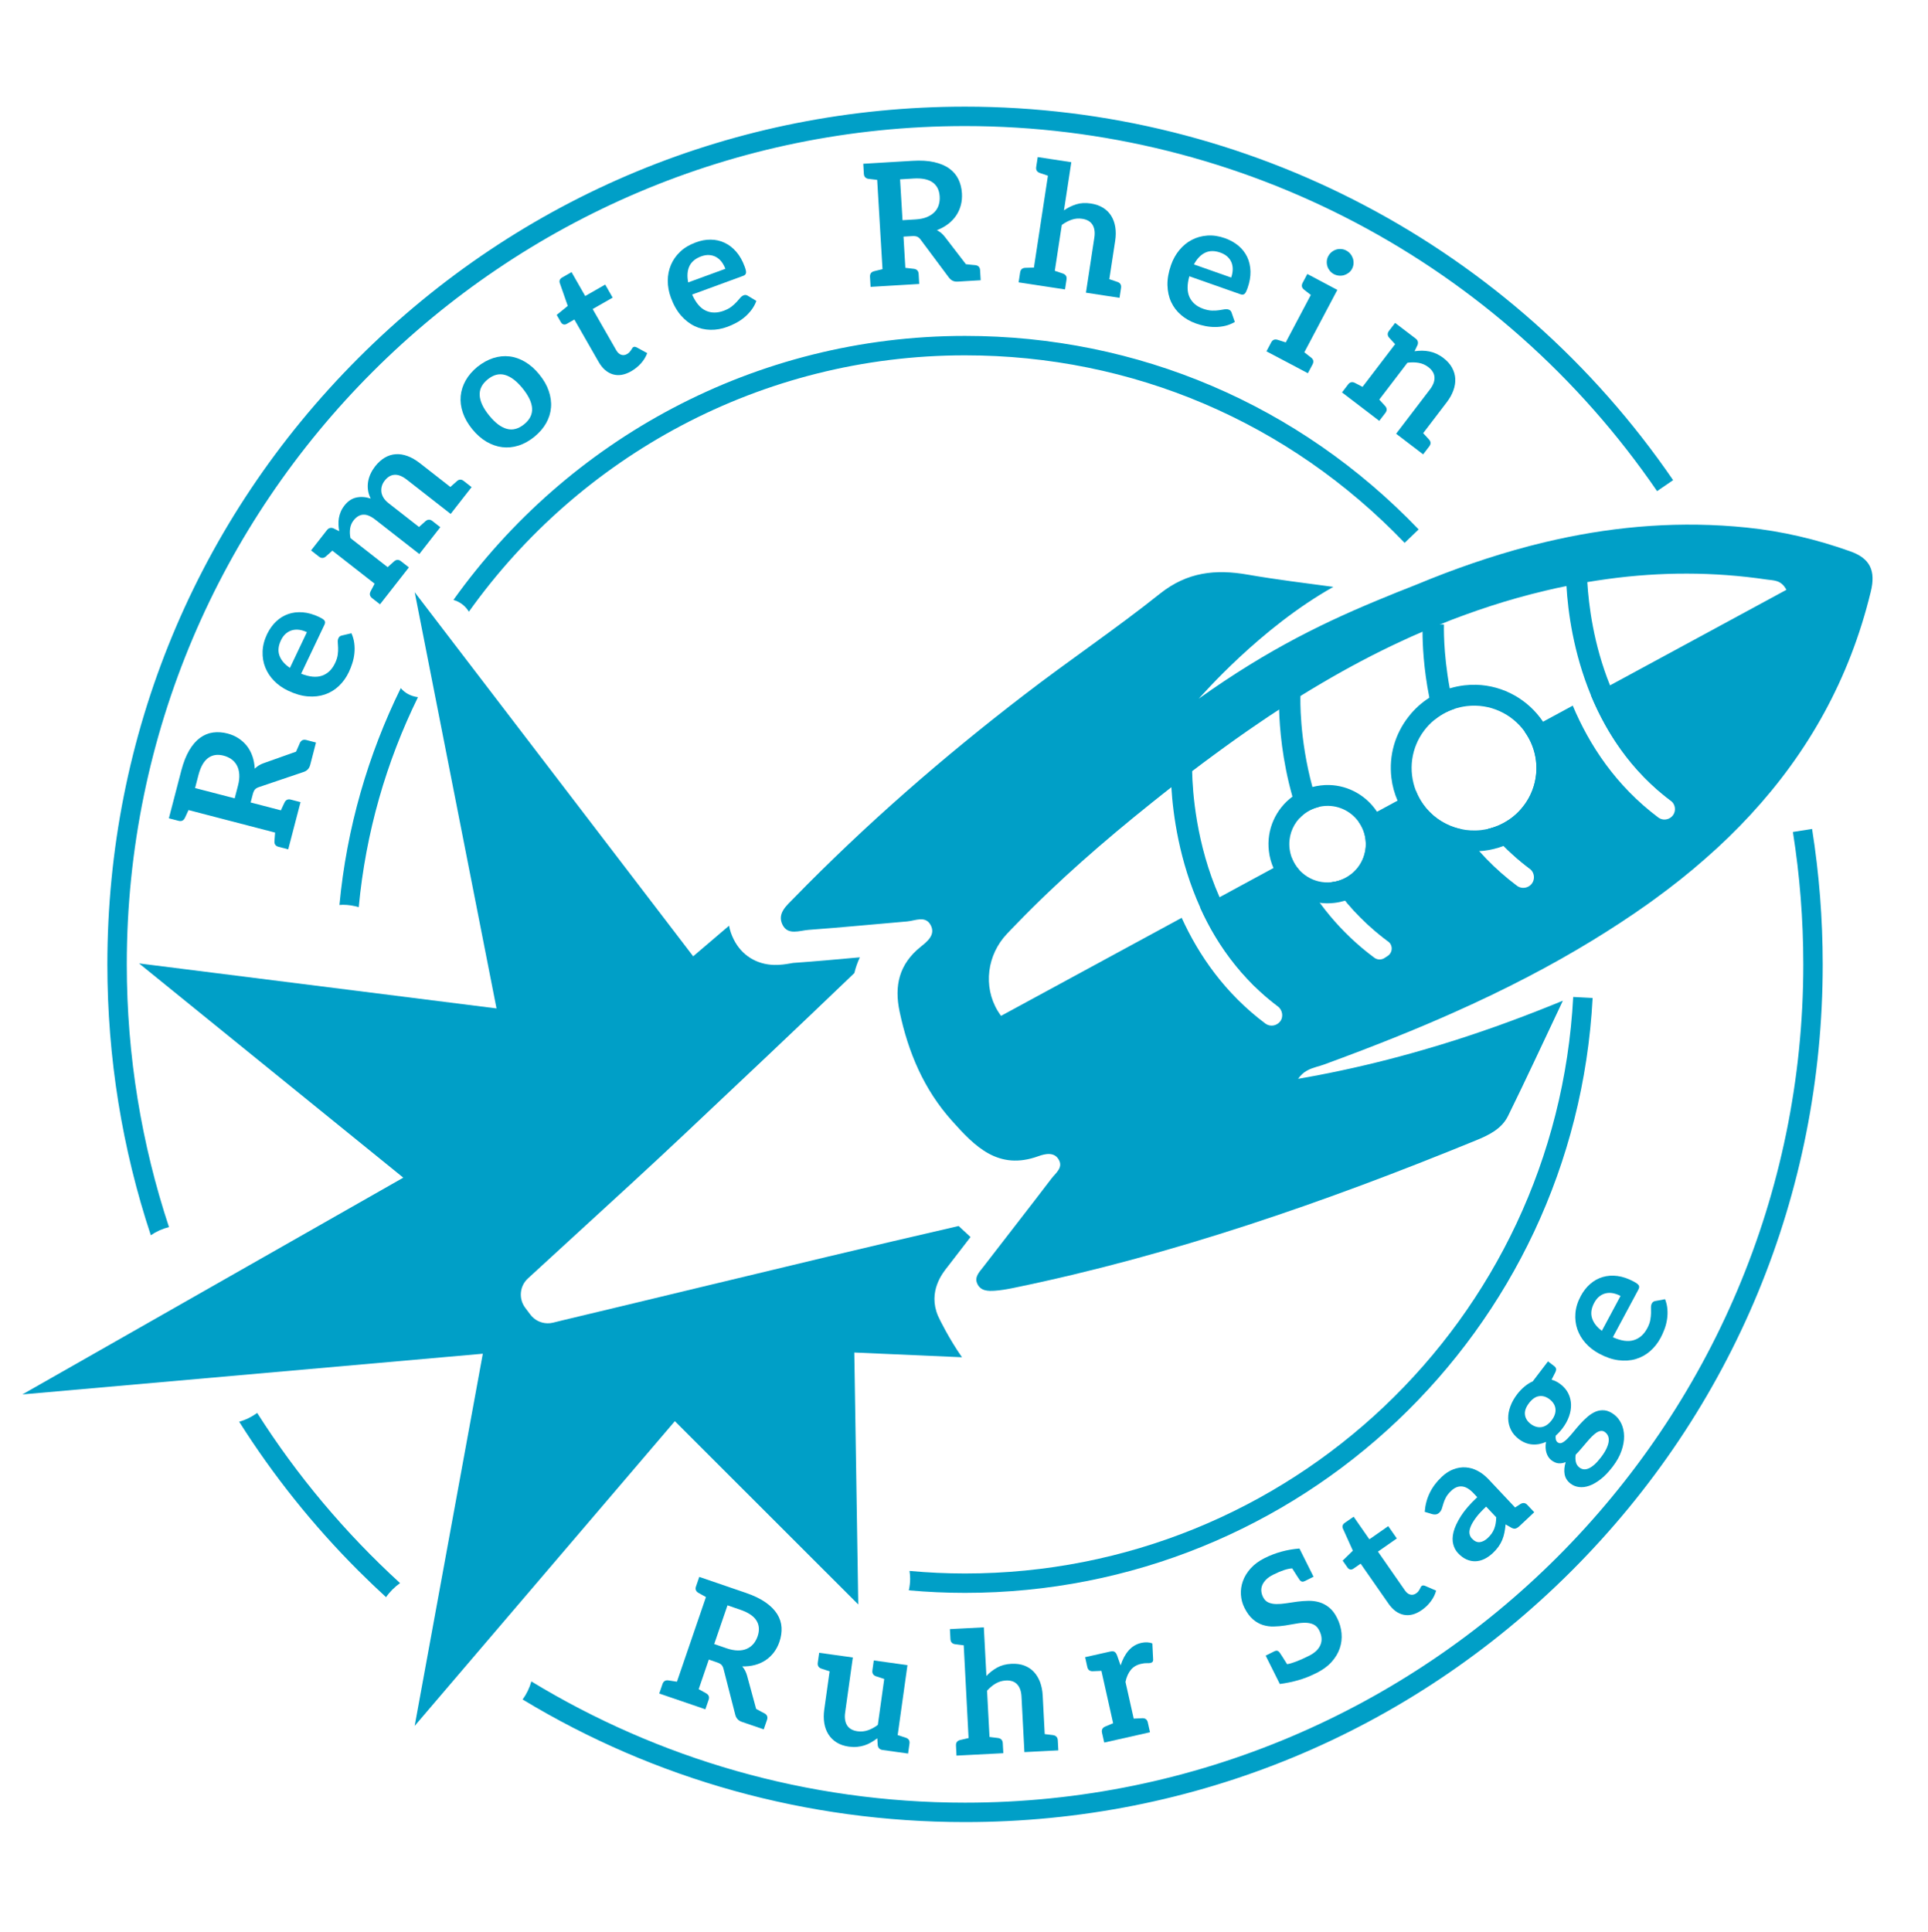 <?xml version="1.0" encoding="UTF-8" standalone="no"?>
<!-- Generator: Adobe Illustrator 23.0.2, SVG Export Plug-In . SVG Version: 6.00 Build 0)  -->

<svg
   version="1.1"
   id="Layer_1"
   x="0px"
   y="0px"
   viewBox="0 0 496.523 497.432"
   xml:space="preserve"
   sodipodi:docname="r3s_logo_vektor_blue1.svg"
   width="496.523"
   height="497.432"
   inkscape:version="1.1 (c68e22c387, 2021-05-23)"
   inkscape:export-filename="C:\Users\Adorferen\Seafile\JEV21\Designs Diana\r3s_logo_vektor_blue1.png"
   inkscape:export-xdpi="96.495605"
   inkscape:export-ydpi="96.495605"
   xmlns:inkscape="http://www.inkscape.org/namespaces/inkscape"
   xmlns:sodipodi="http://sodipodi.sourceforge.net/DTD/sodipodi-0.dtd"
   xmlns="http://www.w3.org/2000/svg"
   xmlns:svg="http://www.w3.org/2000/svg"><defs
   id="defs340" /><sodipodi:namedview
   id="namedview338"
   pagecolor="#ffffff"
   bordercolor="#666666"
   borderopacity="1.0"
   inkscape:pageshadow="2"
   inkscape:pageopacity="0.0"
   inkscape:pagecheckerboard="0"
   showgrid="false"
   fit-margin-top="0"
   fit-margin-left="0"
   fit-margin-right="0"
   fit-margin-bottom="0"
   inkscape:zoom="2.6813489"
   inkscape:cx="277.84523"
   inkscape:cy="240.73704"
   inkscape:window-width="2510"
   inkscape:window-height="1592"
   inkscape:window-x="90"
   inkscape:window-y="90"
   inkscape:window-maximized="0"
   inkscape:current-layer="Layer_1" />
<style
   type="text/css"
   id="style179">
	.st0{fill:#216E61;}
</style>
<g
   id="g335"
   style="fill:#009fc7;fill-opacity:1"
   transform="translate(-245.441,-251.657)">
	<g
   id="g187"
   style="fill:#009fc7;fill-opacity:1">
		<path
   class="st0"
   d="m 348.47,659.33 c -14.1,-12.89 -26.5,-27.62 -36.79,-43.82 -1.39,1.01 -2.96,1.79 -4.64,2.26 8.69,13.75 18.96,26.64 30.75,38.42 2.31,2.31 4.68,4.56 7.07,6.76 0.98,-1.41 2.21,-2.63 3.61,-3.62 z"
   id="path181"
   style="fill:#009fc7;fill-opacity:1" />
		<path
   class="st0"
   d="m 712.11,465.12 -4.94,0.78 c 1.78,11.19 2.68,22.66 2.68,34.09 0,119.04 -96.84,215.88 -215.88,215.88 -40.86,0 -79.09,-11.42 -111.69,-31.22 -0.47,1.68 -1.24,3.26 -2.25,4.65 34.04,20.58 73.15,31.57 113.95,31.57 59,0 114.47,-22.98 156.19,-64.69 41.71,-41.71 64.68,-97.18 64.68,-156.18 0,-11.69 -0.92,-23.43 -2.74,-34.88 z"
   id="path183"
   style="fill:#009fc7;fill-opacity:1" />
		<path
   class="st0"
   d="m 288.96,567.65 c -7.04,-21.29 -10.87,-44.03 -10.87,-67.65 0,-119.04 96.84,-215.88 215.88,-215.88 71.26,0 137.88,35.14 178.22,94.01 l 4.13,-2.83 c -41.27,-60.23 -109.43,-96.18 -182.34,-96.18 -59,0 -114.47,22.98 -156.19,64.69 -41.72,41.71 -64.7,97.19 -64.7,156.19 0,24.07 3.83,47.55 11.19,69.75 1.41,-0.97 2.99,-1.68 4.68,-2.1 z"
   id="path185"
   style="fill:#009fc7;fill-opacity:1" />
	</g>
	<g
   id="g195"
   style="fill:#009fc7;fill-opacity:1">
		<path
   class="st0"
   d="m 650.59,508.39 c -4.39,83.25 -73.18,148.46 -156.62,148.46 -4.82,0 -9.59,-0.23 -14.3,-0.66 0.09,0.65 0.16,1.32 0.16,1.99 0,1.03 -0.12,2.04 -0.34,3.01 4.77,0.43 9.6,0.65 14.48,0.65 86.1,0 157.09,-67.29 161.62,-153.19 z"
   id="path189"
   style="fill:#009fc7;fill-opacity:1" />
		<path
   class="st0"
   d="m 348.65,428.86 c -8.42,17.14 -13.92,35.97 -15.79,55.84 0.29,-0.02 0.58,-0.05 0.88,-0.05 1.41,0 2.79,0.22 4.09,0.62 1.8,-19.24 7.1,-37.47 15.25,-54.08 -1.92,-0.25 -3.4,-1.11 -4.43,-2.33 z"
   id="path191"
   style="fill:#009fc7;fill-opacity:1" />
		<path
   class="st0"
   d="m 493.97,338.16 c -54.28,0 -102.39,26.86 -131.76,67.99 1.8,0.51 3.12,1.62 3.98,3.03 28.46,-39.93 75.13,-66.02 127.78,-66.02 43.14,0 83.34,17.15 113.21,48.29 l 3.61,-3.46 C 579.97,355.85 538.48,338.16 493.97,338.16 Z"
   id="path193"
   style="fill:#009fc7;fill-opacity:1" />
	</g>
	<g
   id="g333"
   style="fill:#009fc7;fill-opacity:1">
		<g
   id="g243"
   style="fill:#009fc7;fill-opacity:1">
			<g
   id="g201"
   style="fill:#009fc7;fill-opacity:1">
				<g
   id="g199"
   style="fill:#009fc7;fill-opacity:1">
					<path
   class="st0"
   d="m 721.96,393.64 c -8.65,-3.09 -17.53,-5.19 -26.69,-6.13 -16.8,-1.72 -33.08,-0.43 -48.99,3.08 -0.89,0.19 -1.78,0.4 -2.68,0.61 -1.03,0.24 -2.06,0.5 -3.07,0.76 0,0 -0.05,0.01 -0.15,0.04 l -0.73,0.18 c -0.12,0.02 -0.24,0.06 -0.38,0.1 -9.78,2.57 -19.42,5.92 -28.95,9.88 -1.91,0.8 -4.7,1.82 -7.36,2.95 -15.83,6.41 -30.79,13.61 -48.84,26.49 0.72,-0.69 15.77,-18.2 34.7,-28.81 -7.34,-0.99 -14.7,-1.88 -22.01,-3.15 -8.34,-1.46 -15.61,-0.69 -22.62,4.88 -11.35,9.06 -23.45,17.19 -34.97,26.06 -20.96,16.09 -40.88,33.43 -59.34,52.36 -1.82,1.88 -4.4,3.92 -2.9,6.89 1.38,2.75 4.4,1.45 6.69,1.28 8.47,-0.61 16.92,-1.46 25.38,-2.17 2.1,-0.18 4.73,-1.59 6.08,0.97 1.34,2.53 -1.03,4.3 -2.61,5.58 -5.54,4.46 -6.82,10.01 -5.4,16.69 2.21,10.47 6.24,20.01 13.45,28.07 5.95,6.67 11.97,12.88 22.27,9.15 1.65,-0.6 4.24,-1.28 5.38,1.1 0.95,1.95 -0.97,3.3 -1.98,4.63 -5.82,7.65 -11.76,15.22 -17.62,22.84 -0.94,1.21 -2.25,2.48 -1.54,4.17 0.85,2 2.81,2.02 4.63,1.89 1.55,-0.11 3.09,-0.38 4.61,-0.69 41.05,-8.43 80.43,-22.14 119.11,-37.97 3.37,-1.37 6.73,-2.97 8.38,-6.34 4.6,-9.32 8.94,-18.76 14.12,-29.68 -4.6,1.89 -9.16,3.68 -13.71,5.35 h -0.01 c -1.8,0.67 -3.59,1.31 -5.4,1.94 h -0.01 c -5.59,1.96 -11.15,3.74 -16.75,5.35 -8,2.33 -16.03,4.31 -24.18,5.96 -2.69,0.54 -5.4,1.05 -8.13,1.52 1.31,-1.93 3.01,-2.56 4.67,-3.06 0.69,-0.21 1.37,-0.38 2,-0.62 6.54,-2.39 13.04,-4.87 19.47,-7.48 4.59,-1.85 9.15,-3.78 13.66,-5.79 6.59,-2.93 13.09,-6.03 19.48,-9.37 5.64,-2.94 11.17,-6.05 16.6,-9.37 4.76,-2.91 9.43,-5.96 14.02,-9.21 0.66,-0.47 1.3,-0.92 1.94,-1.4 4.54,-3.3 8.89,-6.74 13.01,-10.38 4.12,-3.59 8.02,-7.37 11.66,-11.32 14.74,-15.95 25.48,-34.79 30.97,-57.41 1.36,-5.5 -0.21,-8.63 -5.26,-10.42 z m -57.09,31.91 -4.8,2.6 -4.88,2.65 c 3.98,9.56 10.34,19.4 20.51,27.04 1.5,1.13 1.45,3.38 -0.11,4.41 -0.46,0.31 -1.02,0.46 -1.56,0.45 -0.54,-0.01 -1.07,-0.19 -1.52,-0.52 -10.9,-8.17 -17.75,-18.62 -22.04,-28.81 l -7.66,4.15 -4.73,2.56 c 1.55,2.15 2.59,4.69 2.92,7.49 0.49,4.19 -0.67,8.21 -3,11.36 -1.09,1.49 -2.43,2.8 -3.98,3.84 -1.59,1.08 -3.37,1.88 -5.31,2.33 3,3.67 6.51,7.12 10.65,10.23 1.53,1.15 1.49,3.46 -0.11,4.51 v 0 c -0.96,0.62 -2.21,0.61 -3.13,-0.08 -5.79,-4.33 -10.47,-9.31 -14.23,-14.56 h -0.01 c -5.35,-1.06 -9.83,-4.8 -11.81,-9.92 l -4.74,2.57 -5.27,2.85 -4.74,2.58 c 0.96,1.31 1.6,2.88 1.79,4.6 0.16,1.27 0.06,2.51 -0.27,3.68 -0.52,2 -1.68,3.79 -3.26,5.08 -1.41,1.17 -3.17,1.95 -5.11,2.19 -0.05,0.01 -0.11,0.01 -0.16,0.01 0.27,0.4 0.54,0.79 0.82,1.18 0.54,0.79 1.13,1.56 1.73,2.33 0.56,0.71 1.13,1.41 1.72,2.11 1.99,2.32 4.19,4.55 6.64,6.66 0.79,0.68 1.61,1.36 2.45,2.01 0.4,0.31 0.8,0.61 1.21,0.92 l 0.02,0.01 c 1.3,0.94 1.26,2.89 -0.09,3.77 l -0.81,0.53 c -0.79,0.52 -1.84,0.5 -2.6,-0.06 -8.83,-6.54 -15.07,-14.55 -19.49,-22.75 -0.76,-0.85 -1.37,-1.85 -1.78,-2.93 l -4.75,2.57 -8.99,4.87 -4.88,2.65 -4.97,2.7 c 0.27,0.6 0.55,1.2 0.84,1.8 0.09,0.2 0.2,0.39 0.29,0.58 0.2,0.4 0.4,0.81 0.61,1.21 0.12,0.23 0.25,0.47 0.37,0.7 0.19,0.36 0.39,0.73 0.59,1.09 0.14,0.25 0.28,0.49 0.42,0.74 0.2,0.35 0.4,0.7 0.61,1.04 0.15,0.25 0.3,0.5 0.46,0.76 0.21,0.34 0.42,0.68 0.64,1.02 0.16,0.25 0.32,0.5 0.49,0.75 0.22,0.34 0.45,0.68 0.69,1.02 0.17,0.25 0.34,0.49 0.51,0.74 0.24,0.35 0.49,0.69 0.75,1.03 0.17,0.23 0.34,0.47 0.52,0.7 0.28,0.37 0.56,0.73 0.85,1.09 0.16,0.2 0.32,0.41 0.48,0.61 0.39,0.49 0.8,0.97 1.21,1.45 0.07,0.08 0.13,0.15 0.19,0.23 0.48,0.55 0.97,1.1 1.48,1.64 0.16,0.17 0.32,0.33 0.48,0.5 0.36,0.37 0.72,0.75 1.08,1.12 0.2,0.2 0.42,0.4 0.62,0.6 0.34,0.32 0.67,0.65 1.02,0.97 0.23,0.21 0.47,0.43 0.71,0.64 0.34,0.3 0.67,0.6 1.02,0.9 0.25,0.21 0.5,0.43 0.76,0.64 0.35,0.29 0.7,0.58 1.06,0.86 0.26,0.21 0.53,0.42 0.8,0.62 0.13,0.1 0.26,0.21 0.4,0.31 1.24,0.95 1.57,2.76 0.59,3.97 -0.96,1.17 -2.62,1.35 -3.76,0.5 -10.36,-7.75 -17.14,-17.53 -21.56,-27.23 l -46.51,25.24 c 0,0 -0.37,-0.45 -0.87,-1.28 -3.81,-6.34 -2.71,-14.45 2.37,-19.82 0.77,-0.83 1.56,-1.64 2.36,-2.45 10.86,-11.25 22.64,-21.47 34.84,-31.24 0.92,-0.74 1.84,-1.47 2.76,-2.2 0.8,-0.63 1.59,-1.26 2.4,-1.89 1.78,-1.39 3.56,-2.78 5.36,-4.14 1.86,-1.42 3.74,-2.81 5.61,-4.19 3.78,-2.78 7.58,-5.5 11.45,-8.12 1.76,-1.21 3.53,-2.39 5.32,-3.55 1.82,-1.18 3.66,-2.34 5.5,-3.49 1.87,-1.16 3.77,-2.3 5.66,-3.41 6.6,-3.88 13.37,-7.48 20.35,-10.71 1.8,-0.84 3.6,-1.66 5.44,-2.43 1.49,-0.65 2.99,-1.28 4.5,-1.88 2.2,-0.9 4.41,-1.75 6.65,-2.55 4.33,-1.57 8.72,-3 13.21,-4.26 2.46,-0.69 4.93,-1.33 7.4,-1.91 1.77,-0.43 3.53,-0.81 5.3,-1.16 1.78,-0.39 3.58,-0.72 5.37,-1.02 1.78,-0.29 3.56,-0.57 5.34,-0.81 13.5,-1.83 27.13,-1.88 40.91,0.16 1.71,0.26 3.66,0.04 5.02,2.64 z"
   id="path197"
   style="fill:#009fc7;fill-opacity:1" />
				</g>
			</g>
			<g
   id="g205"
   style="fill:#009fc7;fill-opacity:1">
				<path
   class="st0"
   d="m 646.35,446.93 c -0.41,-3.46 -1.65,-6.68 -3.53,-9.43 -3.77,-5.6 -10.13,-9.32 -17.22,-9.5 -1.01,-0.02 -2.04,0.02 -3.05,0.14 -1.28,0.16 -2.54,0.41 -3.74,0.78 -1.87,0.56 -3.62,1.36 -5.25,2.4 -2.01,1.28 -3.82,2.9 -5.33,4.84 -3.55,4.5 -5.14,10.1 -4.46,15.79 0.24,2.06 0.79,4.04 1.59,5.89 3.23,7.54 10.65,12.83 19.15,13.04 1.02,0.03 2.04,-0.03 3.07,-0.14 1.78,-0.21 3.5,-0.64 5.13,-1.26 1.82,-0.68 3.52,-1.62 5.08,-2.78 1.53,-1.12 2.91,-2.45 4.12,-3.98 3.52,-4.49 5.11,-10.1 4.44,-15.79 z m -12.31,15.83 c -1.59,1.08 -3.37,1.88 -5.31,2.33 -0.58,0.13 -1.19,0.24 -1.8,0.32 -7.43,0.86 -14.27,-3.47 -16.85,-10.13 -0.49,-1.24 -0.82,-2.56 -0.99,-3.95 -0.67,-5.63 1.67,-10.94 5.76,-14.29 1.48,-1.23 3.2,-2.19 5.1,-2.82 1.02,-0.35 2.1,-0.59 3.22,-0.73 6.01,-0.71 11.63,1.99 14.93,6.58 1.55,2.15 2.59,4.69 2.92,7.49 0.72,6.17 -2.15,11.94 -6.98,15.2 z"
   id="path203"
   style="fill:#009fc7;fill-opacity:1" />
			</g>
			<g
   id="g209"
   style="fill:#009fc7;fill-opacity:1">
				<path
   class="st0"
   d="m 602.46,467.25 c -0.28,-2.4 -1.12,-4.62 -2.39,-6.55 -2.67,-4.06 -7.24,-6.77 -12.34,-6.89 -0.73,-0.02 -1.45,0.02 -2.18,0.11 -0.73,0.09 -1.43,0.22 -2.12,0.4 -1.89,0.5 -3.64,1.35 -5.14,2.48 -4.24,3.13 -6.74,8.41 -6.07,14.03 0.18,1.54 0.58,3 1.18,4.34 2.33,5.26 7.57,8.95 13.55,9.1 0.73,0.02 1.45,-0.02 2.18,-0.11 0.96,-0.11 1.88,-0.32 2.77,-0.58 1.86,-0.59 3.53,-1.51 5,-2.69 3.94,-3.17 6.2,-8.25 5.56,-13.64 z m -8.86,9.39 c -1.41,1.17 -3.17,1.95 -5.11,2.19 -0.05,0.01 -0.11,0.01 -0.16,0.01 h -0.01 c -4.49,0.47 -8.62,-2.19 -10.17,-6.23 -0.29,-0.76 -0.5,-1.56 -0.6,-2.41 -0.36,-2.95 0.64,-5.76 2.5,-7.8 1.28,-1.41 2.99,-2.45 4.95,-2.92 0.38,-0.11 0.77,-0.18 1.17,-0.23 3.68,-0.45 7.13,1.21 9.15,4.03 0.96,1.31 1.6,2.88 1.79,4.6 0.43,3.45 -1.01,6.71 -3.51,8.76 z"
   id="path207"
   style="fill:#009fc7;fill-opacity:1" />
			</g>
			<g
   id="g215"
   style="fill:#009fc7;fill-opacity:1">
				<g
   id="g213"
   style="fill:#009fc7;fill-opacity:1">
					<path
   class="st0"
   d="m 683.85,456.85 -2.75,4.61 c -0.76,-0.45 -1.48,-0.91 -2.2,-1.39 -12.08,-7.91 -19.33,-18.76 -23.71,-29.28 -4.57,-11.04 -5.96,-21.72 -6.34,-28.26 -0.22,-3.67 -0.12,-6.04 -0.1,-6.44 l 5.36,0.25 c 0,0.09 -0.08,2.01 0.11,5.16 0.35,5.9 1.59,16.09 5.85,26.64 4.25,10.51 11.48,21.36 23.78,28.71 z"
   id="path211"
   style="fill:#009fc7;fill-opacity:1" />
				</g>
			</g>
			<g
   id="g225"
   style="fill:#009fc7;fill-opacity:1">
				<g
   id="g219"
   style="fill:#009fc7;fill-opacity:1">
					<path
   class="st0"
   d="m 618.8,428.93 c 0.31,1.69 0.69,3.46 1.15,5.28 -1.9,0.63 -3.61,1.59 -5.1,2.82 -0.52,-1.98 -0.95,-3.88 -1.3,-5.7 -1.52,-7.64 -1.75,-13.91 -1.76,-17.03 0,-1.16 0.03,-1.89 0.04,-2.1 l 4.46,0.22 1.02,0.05 c 0,0.17 -0.25,7.05 1.49,16.46 z"
   id="path217"
   style="fill:#009fc7;fill-opacity:1" />
				</g>
				<g
   id="g223"
   style="fill:#009fc7;fill-opacity:1">
					<path
   class="st0"
   d="m 647.72,474.31 -2.82,4.72 c -0.77,-0.46 -1.52,-0.92 -2.25,-1.41 -3.77,-2.46 -7.06,-5.2 -9.96,-8.12 -1.42,-1.43 -2.74,-2.89 -3.96,-4.4 1.95,-0.45 3.73,-1.25 5.31,-2.33 1.16,1.36 2.41,2.68 3.73,3.95 2.89,2.79 6.19,5.34 9.95,7.59 z"
   id="path221"
   style="fill:#009fc7;fill-opacity:1" />
				</g>
			</g>
			<g
   id="g235"
   style="fill:#009fc7;fill-opacity:1">
				<g
   id="g229"
   style="fill:#009fc7;fill-opacity:1">
					<path
   class="st0"
   d="m 583.43,454.32 c 0.46,1.69 0.98,3.41 1.58,5.16 -1.96,0.46 -3.67,1.51 -4.95,2.92 -0.68,-1.9 -1.26,-3.77 -1.77,-5.59 -2.68,-9.47 -3.31,-17.82 -3.44,-22.46 -0.05,-2.14 0.01,-3.48 0.01,-3.78 l 5.49,0.26 c 0,0 0,0.01 0,0.03 -0.03,0.62 -0.32,10.91 3.08,23.46 z"
   id="path227"
   style="fill:#009fc7;fill-opacity:1" />
				</g>
				<g
   id="g233"
   style="fill:#009fc7;fill-opacity:1">
					<path
   class="st0"
   d="m 610.75,492.65 -2.82,4.72 c -0.77,-0.46 -1.52,-0.92 -2.25,-1.41 -0.42,-0.28 -0.83,-0.56 -1.24,-0.82 -0.53,-0.36 -1.03,-0.74 -1.53,-1.1 -0.41,-0.31 -0.82,-0.61 -1.21,-0.92 -0.84,-0.65 -1.66,-1.33 -2.45,-2.01 -2.45,-2.1 -4.65,-4.34 -6.64,-6.66 -0.23,-0.29 -0.48,-0.58 -0.7,-0.86 -0.35,-0.41 -0.69,-0.82 -1.02,-1.25 -0.6,-0.77 -1.19,-1.53 -1.73,-2.33 -0.27,-0.38 -0.55,-0.78 -0.82,-1.18 0.05,0 0.11,0 0.16,-0.01 1.94,-0.23 3.69,-1.01 5.11,-2.19 1.01,1.45 2.11,2.87 3.3,4.26 3.7,4.4 8.26,8.44 13.84,11.76 z"
   id="path231"
   style="fill:#009fc7;fill-opacity:1" />
				</g>
			</g>
			<g
   id="g241"
   style="fill:#009fc7;fill-opacity:1">
				<g
   id="g239"
   style="fill:#009fc7;fill-opacity:1">
					<path
   class="st0"
   d="m 582.88,509.77 -2.82,4.72 c -0.77,-0.46 -1.51,-0.92 -2.24,-1.4 -11.49,-7.53 -18.72,-17.65 -23.27,-27.7 -5.43,-12.02 -7.02,-23.92 -7.45,-31.06 -0.23,-3.8 -0.14,-6.24 -0.12,-6.66 l 5.49,0.26 c 0,0.05 -0.03,0.86 -0.02,2.26 0.1,5.23 0.99,18.79 7.06,32.5 4.46,10.02 11.67,20.1 23.37,27.08 z"
   id="path237"
   style="fill:#009fc7;fill-opacity:1" />
				</g>
			</g>
		</g>
		<g
   id="g247"
   style="fill:#009fc7;fill-opacity:1">
			<path
   class="st0"
   d="m 489.47,577.88 c -1.26,1.57 -5.12,6.34 -2.47,12.62 0.46,1.06 2.91,5.97 6.18,10.67 l -27.73,-1.22 1.02,64.88 -47.23,-47.2 -67.01,78.47 17.55,-95.84 -118.58,10.48 98.1,-55.82 -68.05,-55.17 92.06,11.59 -21.07,-107.17 71.72,93.75 9.24,-7.88 c 0.2,1.14 0.59,2.34 1.23,3.59 2.03,4.02 5.81,6.39 10.38,6.51 1.6,0.04 3.02,-0.19 4.06,-0.37 0.28,-0.05 0.57,-0.11 0.81,-0.14 5.62,-0.4 11.3,-0.91 16.79,-1.41 0.14,-0.01 0.27,-0.02 0.41,-0.03 -0.6,1.29 -1.09,2.64 -1.42,4.05 -15.21,14.59 -30.19,28.72 -43.61,41.35 -9.2,8.67 -18.7,17.35 -27.89,25.76 -4.19,3.84 -8.38,7.67 -12.56,11.52 -2.15,1.96 -2.44,5.24 -0.7,7.56 l 1.3,1.73 c 1.06,1.42 2.68,2.22 4.39,2.26 0.5,0.01 0.99,-0.03 1.49,-0.16 0,0 1.84,-0.45 2.38,-0.59 11.6,-2.76 23.19,-5.55 34.79,-8.35 22.06,-5.31 44.67,-10.76 67.27,-15.95 l 3.06,2.84 c -1.9,2.46 -3.79,4.89 -5.65,7.33 z"
   id="path245"
   style="fill:#009fc7;fill-opacity:1" />
		</g>
		<g
   id="g293"
   style="fill:#009fc7;fill-opacity:1">
			<g
   id="g251"
   style="fill:#009fc7;fill-opacity:1">
				<path
   class="st0"
   d="m 324.32,442.22 2.5,0.65 -0.15,0.59 -0.68,2.63 -0.65,2.51 c -0.13,0.5 -0.34,0.89 -0.63,1.19 -0.29,0.3 -0.65,0.52 -1.08,0.66 l -11.52,3.9 c -0.43,0.15 -0.76,0.34 -0.99,0.59 -0.23,0.25 -0.42,0.66 -0.57,1.22 l -0.56,2.14 7.79,2.03 c 0.23,-0.5 0.41,-0.9 0.55,-1.19 0.13,-0.29 0.23,-0.49 0.28,-0.6 0.05,-0.11 0.09,-0.19 0.12,-0.25 0.34,-0.67 0.87,-0.91 1.61,-0.72 l 2.5,0.65 -0.84,3.21 -1.49,5.72 -0.84,3.22 -2.5,-0.65 c -0.73,-0.19 -1.09,-0.66 -1.05,-1.41 0.01,-0.06 0.01,-0.16 0.02,-0.28 0.01,-0.12 0.03,-0.34 0.05,-0.66 0.02,-0.32 0.06,-0.76 0.1,-1.31 l -22.3,-5.8 c -0.23,0.51 -0.41,0.91 -0.55,1.2 -0.13,0.29 -0.23,0.49 -0.28,0.6 -0.05,0.11 -0.09,0.2 -0.12,0.25 -0.34,0.67 -0.87,0.91 -1.61,0.72 l -2.5,-0.65 0.84,-3.22 2.36,-9.07 c 0.55,-2.09 1.23,-3.83 2.05,-5.22 0.82,-1.38 1.74,-2.45 2.77,-3.2 1.03,-0.75 2.14,-1.21 3.34,-1.38 1.2,-0.16 2.45,-0.08 3.75,0.26 1.03,0.27 1.97,0.67 2.81,1.22 0.84,0.55 1.56,1.2 2.17,1.97 0.6,0.77 1.08,1.65 1.42,2.64 0.35,0.99 0.55,2.07 0.61,3.23 0.6,-0.62 1.35,-1.09 2.25,-1.41 l 8.39,-2.98 c 0.23,-0.51 0.42,-0.92 0.56,-1.26 0.14,-0.33 0.25,-0.57 0.31,-0.72 0.06,-0.15 0.1,-0.25 0.13,-0.31 0.36,-0.66 0.89,-0.9 1.63,-0.71 z m -17.86,6.57 c -0.34,-0.64 -0.8,-1.17 -1.39,-1.6 -0.59,-0.42 -1.27,-0.74 -2.05,-0.94 -1.56,-0.41 -2.89,-0.2 -3.99,0.61 -1.1,0.81 -1.93,2.27 -2.48,4.38 l -0.87,3.35 10.2,2.65 0.85,-3.27 c 0.28,-1.08 0.39,-2.05 0.33,-2.92 -0.06,-0.87 -0.26,-1.62 -0.6,-2.26 z"
   id="path249"
   style="fill:#009fc7;fill-opacity:1" />
			</g>
			<g
   id="g255"
   style="fill:#009fc7;fill-opacity:1">
				<path
   class="st0"
   d="m 316.53,411.72 c 0.92,-0.88 1.96,-1.53 3.12,-1.93 1.16,-0.41 2.41,-0.55 3.76,-0.45 1.35,0.11 2.76,0.51 4.23,1.21 0.37,0.18 0.67,0.34 0.9,0.49 0.23,0.15 0.39,0.3 0.49,0.45 0.1,0.15 0.14,0.31 0.13,0.49 -0.01,0.18 -0.07,0.37 -0.18,0.6 L 323,425.15 c 2.16,0.85 3.96,1.01 5.4,0.5 1.44,-0.51 2.55,-1.58 3.32,-3.19 0.38,-0.79 0.61,-1.52 0.7,-2.18 0.09,-0.66 0.12,-1.26 0.1,-1.8 -0.02,-0.54 -0.05,-1.01 -0.08,-1.42 -0.03,-0.41 0.02,-0.77 0.17,-1.07 0.09,-0.2 0.21,-0.35 0.36,-0.46 0.15,-0.11 0.32,-0.18 0.52,-0.22 l 2.46,-0.58 c 0.38,0.84 0.62,1.71 0.73,2.58 0.11,0.88 0.12,1.74 0.03,2.6 -0.09,0.86 -0.26,1.69 -0.52,2.5 -0.26,0.81 -0.55,1.57 -0.89,2.29 -0.67,1.41 -1.53,2.62 -2.58,3.61 -1.05,0.99 -2.24,1.72 -3.59,2.18 -1.35,0.46 -2.82,0.63 -4.42,0.5 -1.6,-0.13 -3.29,-0.62 -5.08,-1.47 -1.39,-0.66 -2.59,-1.5 -3.6,-2.54 -1.01,-1.03 -1.77,-2.18 -2.27,-3.45 -0.51,-1.27 -0.74,-2.64 -0.69,-4.1 0.05,-1.46 0.43,-2.95 1.15,-4.47 0.62,-1.27 1.39,-2.36 2.31,-3.24 z m 0.88,8.75 c 0.42,1.19 1.32,2.25 2.7,3.18 l 4.37,-9.2 c -0.64,-0.3 -1.27,-0.5 -1.92,-0.6 -0.64,-0.09 -1.26,-0.06 -1.85,0.09 -0.59,0.16 -1.14,0.45 -1.64,0.87 -0.5,0.43 -0.93,1 -1.27,1.73 -0.69,1.43 -0.82,2.74 -0.39,3.93 z"
   id="path253"
   style="fill:#009fc7;fill-opacity:1" />
			</g>
			<g
   id="g259"
   style="fill:#009fc7;fill-opacity:1">
				<path
   class="st0"
   d="m 364.86,375.51 2.03,1.59 -2.05,2.62 -3.34,4.28 -11.3,-8.83 c -1.13,-0.88 -2.17,-1.3 -3.13,-1.25 -0.96,0.05 -1.81,0.55 -2.56,1.51 -0.34,0.44 -0.59,0.9 -0.73,1.4 -0.14,0.49 -0.18,0.99 -0.12,1.49 0.06,0.51 0.24,1 0.54,1.5 0.3,0.49 0.73,0.96 1.28,1.39 l 7.87,6.15 c 0.41,-0.37 0.74,-0.67 0.98,-0.88 0.24,-0.22 0.4,-0.36 0.5,-0.44 0.09,-0.08 0.16,-0.14 0.21,-0.19 0.58,-0.48 1.16,-0.49 1.76,-0.02 l 2.03,1.59 -2.05,2.62 -3.35,4.29 -11.3,-8.83 c -1.19,-0.93 -2.24,-1.37 -3.16,-1.31 -0.92,0.06 -1.74,0.55 -2.47,1.48 -0.48,0.61 -0.77,1.3 -0.89,2.08 -0.11,0.78 -0.09,1.6 0.09,2.48 l 9.57,7.48 c 0.41,-0.37 0.74,-0.66 0.98,-0.88 0.24,-0.21 0.4,-0.36 0.49,-0.44 0.09,-0.08 0.16,-0.14 0.21,-0.19 0.57,-0.48 1.16,-0.49 1.76,-0.02 l 2.03,1.59 -2.05,2.62 -3.34,4.27 -2.05,2.62 -2.03,-1.59 c -0.6,-0.47 -0.73,-1.04 -0.41,-1.71 0.03,-0.06 0.07,-0.14 0.13,-0.25 0.05,-0.11 0.16,-0.31 0.31,-0.59 0.15,-0.28 0.36,-0.67 0.62,-1.17 l -10.89,-8.51 c -0.41,0.37 -0.74,0.67 -0.98,0.88 -0.24,0.21 -0.41,0.36 -0.5,0.44 -0.09,0.08 -0.16,0.14 -0.21,0.19 -0.58,0.48 -1.16,0.49 -1.76,0.02 l -2.03,-1.59 2.05,-2.62 2.04,-2.61 c 0.43,-0.55 0.98,-0.71 1.63,-0.48 l 1.53,0.75 c -0.1,-0.58 -0.17,-1.16 -0.19,-1.72 -0.02,-0.57 0.01,-1.12 0.11,-1.67 0.1,-0.55 0.25,-1.09 0.48,-1.63 0.23,-0.54 0.55,-1.08 0.96,-1.6 0.88,-1.12 1.9,-1.8 3.07,-2.05 1.17,-0.25 2.4,-0.16 3.68,0.27 -0.37,-0.74 -0.61,-1.48 -0.7,-2.22 -0.1,-0.74 -0.08,-1.47 0.04,-2.17 0.12,-0.7 0.34,-1.38 0.65,-2.04 0.31,-0.66 0.69,-1.27 1.13,-1.84 0.77,-0.98 1.6,-1.73 2.49,-2.26 0.9,-0.53 1.83,-0.82 2.82,-0.89 0.98,-0.07 2,0.09 3.04,0.47 1.04,0.38 2.1,0.99 3.17,1.82 l 7.87,6.15 c 0.41,-0.37 0.74,-0.67 0.98,-0.88 0.24,-0.21 0.4,-0.36 0.5,-0.44 0.09,-0.08 0.16,-0.14 0.21,-0.19 0.56,-0.5 1.15,-0.51 1.75,-0.04 z"
   id="path257"
   style="fill:#009fc7;fill-opacity:1" />
			</g>
			<g
   id="g263"
   style="fill:#009fc7;fill-opacity:1">
				<path
   class="st0"
   d="m 372.49,343.86 c 1.4,-0.44 2.8,-0.58 4.17,-0.42 1.38,0.16 2.72,0.64 4.04,1.42 1.31,0.78 2.53,1.86 3.64,3.24 1.13,1.39 1.94,2.8 2.43,4.25 0.49,1.45 0.69,2.87 0.57,4.26 -0.11,1.39 -0.53,2.73 -1.25,4.01 -0.72,1.28 -1.74,2.46 -3.04,3.52 -1.31,1.06 -2.67,1.82 -4.08,2.26 -1.41,0.45 -2.81,0.58 -4.2,0.41 -1.39,-0.17 -2.75,-0.65 -4.07,-1.42 -1.32,-0.78 -2.54,-1.86 -3.67,-3.25 -1.12,-1.38 -1.92,-2.79 -2.41,-4.24 -0.49,-1.45 -0.67,-2.87 -0.54,-4.26 0.13,-1.39 0.56,-2.72 1.28,-4.01 0.73,-1.29 1.74,-2.46 3.05,-3.53 1.32,-1.04 2.68,-1.79 4.08,-2.24 z m 9.98,12.96 c -0.09,-1.54 -0.91,-3.26 -2.44,-5.15 -1.53,-1.89 -3.05,-3.04 -4.55,-3.46 -1.5,-0.42 -2.98,-0.04 -4.44,1.14 -1.48,1.2 -2.17,2.58 -2.06,4.15 0.1,1.57 0.91,3.29 2.44,5.16 1.52,1.88 3.03,3.02 4.54,3.43 1.5,0.41 2.99,0.02 4.47,-1.18 1.45,-1.18 2.13,-2.55 2.04,-4.09 z"
   id="path261"
   style="fill:#009fc7;fill-opacity:1" />
			</g>
			<g
   id="g267"
   style="fill:#009fc7;fill-opacity:1">
				<path
   class="st0"
   d="m 403.26,348.05 c -1.46,-0.44 -2.68,-1.5 -3.65,-3.19 l -6.25,-10.92 -1.98,1.13 c -0.25,0.14 -0.52,0.19 -0.8,0.13 -0.28,-0.06 -0.51,-0.26 -0.7,-0.58 l -1.07,-1.87 2.85,-2.32 -2.06,-5.9 c -0.1,-0.28 -0.09,-0.55 0.01,-0.79 0.1,-0.24 0.3,-0.45 0.58,-0.61 l 2.44,-1.4 3.52,6.16 5.15,-2.95 1.92,3.36 -5.15,2.94 6.07,10.6 c 0.35,0.61 0.77,1 1.27,1.17 0.5,0.17 1.01,0.11 1.51,-0.18 0.29,-0.17 0.52,-0.34 0.67,-0.53 0.16,-0.18 0.29,-0.35 0.39,-0.51 0.1,-0.16 0.19,-0.31 0.27,-0.44 0.07,-0.14 0.17,-0.24 0.28,-0.3 0.14,-0.08 0.27,-0.11 0.4,-0.09 0.13,0.02 0.28,0.07 0.47,0.15 l 2.72,1.48 c -0.36,0.97 -0.9,1.85 -1.62,2.65 -0.72,0.8 -1.56,1.47 -2.51,2.02 -1.69,0.96 -3.26,1.23 -4.73,0.79 z"
   id="path265"
   style="fill:#009fc7;fill-opacity:1" />
			</g>
			<g
   id="g271"
   style="fill:#009fc7;fill-opacity:1">
				<path
   class="st0"
   d="m 428.48,313.37 c 1.28,0.01 2.47,0.28 3.58,0.81 1.11,0.52 2.11,1.29 3,2.32 0.89,1.02 1.61,2.3 2.17,3.83 0.14,0.38 0.24,0.71 0.3,0.98 0.06,0.27 0.07,0.49 0.03,0.67 -0.04,0.18 -0.12,0.32 -0.25,0.44 -0.13,0.12 -0.31,0.22 -0.54,0.3 l -13.08,4.79 c 0.95,2.12 2.11,3.5 3.5,4.14 1.39,0.65 2.92,0.66 4.6,0.05 0.83,-0.3 1.5,-0.66 2.03,-1.07 0.53,-0.41 0.97,-0.82 1.33,-1.21 0.36,-0.4 0.68,-0.75 0.94,-1.07 0.27,-0.32 0.56,-0.53 0.87,-0.65 0.21,-0.08 0.4,-0.1 0.58,-0.07 0.18,0.03 0.35,0.1 0.52,0.21 l 2.17,1.31 c -0.32,0.87 -0.75,1.65 -1.29,2.36 -0.54,0.7 -1.14,1.33 -1.8,1.88 -0.67,0.55 -1.37,1.02 -2.12,1.42 -0.75,0.4 -1.5,0.74 -2.24,1.01 -1.47,0.54 -2.93,0.8 -4.37,0.77 -1.44,-0.03 -2.81,-0.34 -4.09,-0.96 -1.28,-0.61 -2.45,-1.53 -3.51,-2.74 -1.05,-1.21 -1.92,-2.75 -2.6,-4.6 -0.53,-1.44 -0.79,-2.89 -0.79,-4.33 0,-1.45 0.27,-2.8 0.8,-4.06 0.53,-1.26 1.32,-2.4 2.38,-3.41 1.06,-1.01 2.38,-1.8 3.96,-2.38 1.34,-0.52 2.64,-0.76 3.92,-0.74 z m -5.5,6.85 c -0.53,1.15 -0.63,2.53 -0.3,4.16 l 9.57,-3.5 c -0.24,-0.66 -0.56,-1.25 -0.95,-1.77 -0.39,-0.52 -0.86,-0.93 -1.39,-1.24 -0.53,-0.3 -1.13,-0.48 -1.78,-0.53 -0.66,-0.05 -1.36,0.06 -2.12,0.34 -1.49,0.55 -2.5,1.4 -3.03,2.54 z"
   id="path269"
   style="fill:#009fc7;fill-opacity:1" />
			</g>
			<g
   id="g275"
   style="fill:#009fc7;fill-opacity:1">
				<path
   class="st0"
   d="m 497.85,321.24 0.15,2.58 -0.61,0.04 -2.71,0.16 -2.59,0.16 c -0.51,0.03 -0.95,-0.05 -1.32,-0.23 -0.37,-0.18 -0.69,-0.46 -0.96,-0.82 l -7.27,-9.75 c -0.27,-0.37 -0.56,-0.62 -0.87,-0.76 -0.31,-0.14 -0.76,-0.2 -1.34,-0.16 l -2.21,0.13 0.48,8.04 c 0.55,0.06 0.99,0.11 1.3,0.15 0.32,0.04 0.54,0.06 0.66,0.08 0.12,0.01 0.21,0.03 0.28,0.03 0.74,0.11 1.13,0.55 1.18,1.31 l 0.15,2.58 -3.31,0.2 -5.9,0.35 -3.32,0.2 -0.15,-2.58 c -0.04,-0.76 0.29,-1.24 1.02,-1.44 0.06,-0.01 0.15,-0.04 0.27,-0.07 0.12,-0.03 0.33,-0.08 0.65,-0.16 0.31,-0.07 0.74,-0.18 1.28,-0.31 l -1.37,-23 c -0.55,-0.06 -0.99,-0.11 -1.31,-0.15 -0.32,-0.04 -0.54,-0.07 -0.66,-0.08 -0.12,-0.02 -0.21,-0.03 -0.28,-0.03 -0.74,-0.11 -1.13,-0.55 -1.18,-1.3 l -0.15,-2.58 3.32,-0.2 9.35,-0.56 c 2.16,-0.13 4.03,-0.02 5.59,0.34 1.57,0.36 2.87,0.9 3.9,1.65 1.03,0.75 1.81,1.66 2.34,2.75 0.53,1.09 0.83,2.31 0.91,3.65 0.06,1.07 -0.03,2.08 -0.29,3.05 -0.26,0.97 -0.66,1.86 -1.21,2.67 -0.55,0.81 -1.24,1.53 -2.07,2.17 -0.83,0.64 -1.79,1.16 -2.88,1.58 0.77,0.38 1.45,0.95 2.04,1.7 l 5.43,7.06 c 0.55,0.07 1.01,0.11 1.37,0.15 0.36,0.04 0.62,0.06 0.78,0.07 0.16,0.01 0.27,0.02 0.34,0.03 0.73,0.11 1.13,0.55 1.17,1.3 z m -11.76,-14.95 c 0.51,-0.52 0.87,-1.12 1.09,-1.81 0.22,-0.69 0.31,-1.43 0.26,-2.24 -0.1,-1.61 -0.7,-2.81 -1.81,-3.61 -1.11,-0.8 -2.75,-1.13 -4.93,-1 l -3.46,0.21 0.63,10.52 3.37,-0.2 c 1.11,-0.07 2.07,-0.26 2.88,-0.59 0.81,-0.34 1.46,-0.76 1.97,-1.28 z"
   id="path273"
   style="fill:#009fc7;fill-opacity:1" />
			</g>
			<g
   id="g279"
   style="fill:#009fc7;fill-opacity:1">
				<path
   class="st0"
   d="m 534.15,325.8 -0.39,2.55 -3.29,-0.5 -5.36,-0.82 2.16,-14.18 c 0.21,-1.36 0.05,-2.46 -0.46,-3.3 -0.52,-0.84 -1.4,-1.36 -2.66,-1.55 -0.93,-0.14 -1.83,-0.07 -2.7,0.23 -0.87,0.29 -1.73,0.75 -2.56,1.36 l -1.8,11.81 c 0.53,0.18 0.94,0.32 1.25,0.42 0.3,0.1 0.51,0.18 0.63,0.21 0.12,0.04 0.2,0.07 0.26,0.09 0.7,0.27 1,0.77 0.88,1.52 l -0.39,2.55 -3.29,-0.5 -5.37,-0.82 -3.29,-0.5 0.39,-2.55 c 0.11,-0.75 0.54,-1.15 1.29,-1.19 0.06,0 0.16,0 0.28,-0.01 0.12,-0.01 0.34,-0.01 0.66,-0.02 0.32,-0.01 0.76,-0.02 1.32,-0.03 l 3.61,-23.66 c -0.53,-0.18 -0.94,-0.32 -1.25,-0.43 -0.3,-0.1 -0.51,-0.18 -0.63,-0.21 -0.11,-0.04 -0.2,-0.07 -0.26,-0.09 -0.7,-0.27 -0.99,-0.78 -0.88,-1.52 l 0.39,-2.55 3.29,0.5 5.36,0.82 -1.89,12.4 c 0.99,-0.69 2.05,-1.21 3.17,-1.56 1.12,-0.35 2.38,-0.42 3.79,-0.2 1.22,0.19 2.26,0.56 3.14,1.11 0.88,0.55 1.57,1.25 2.09,2.1 0.52,0.84 0.86,1.8 1.03,2.89 0.17,1.08 0.16,2.25 -0.03,3.5 l -1.51,9.88 c 0.53,0.18 0.94,0.32 1.25,0.42 0.31,0.1 0.51,0.18 0.63,0.22 0.11,0.04 0.2,0.07 0.27,0.09 0.69,0.26 0.98,0.77 0.87,1.52 z"
   id="path277"
   style="fill:#009fc7;fill-opacity:1" />
			</g>
			<g
   id="g283"
   style="fill:#009fc7;fill-opacity:1">
				<path
   class="st0"
   d="m 564.39,314.95 c 0.97,0.82 1.72,1.79 2.25,2.9 0.52,1.11 0.8,2.34 0.84,3.69 0.03,1.36 -0.22,2.8 -0.76,4.33 -0.14,0.39 -0.27,0.7 -0.39,0.95 -0.12,0.24 -0.26,0.42 -0.4,0.53 -0.14,0.11 -0.3,0.17 -0.47,0.18 -0.17,0.01 -0.38,-0.03 -0.61,-0.11 l -13.12,-4.62 c -0.62,2.24 -0.59,4.04 0.07,5.42 0.66,1.38 1.83,2.37 3.52,2.96 0.83,0.29 1.58,0.44 2.24,0.46 0.67,0.02 1.27,-0.01 1.8,-0.09 0.53,-0.08 1,-0.15 1.41,-0.23 0.41,-0.07 0.77,-0.05 1.08,0.06 0.21,0.07 0.37,0.18 0.5,0.31 0.12,0.14 0.21,0.3 0.27,0.49 l 0.83,2.39 c -0.8,0.46 -1.63,0.8 -2.49,1 -0.86,0.2 -1.72,0.3 -2.58,0.3 -0.86,0 -1.71,-0.08 -2.54,-0.25 -0.83,-0.17 -1.62,-0.38 -2.37,-0.65 -1.48,-0.52 -2.76,-1.25 -3.86,-2.19 -1.1,-0.94 -1.95,-2.05 -2.55,-3.34 -0.6,-1.29 -0.92,-2.74 -0.96,-4.34 -0.04,-1.61 0.27,-3.34 0.92,-5.2 0.51,-1.45 1.22,-2.73 2.14,-3.84 0.92,-1.11 1.98,-1.99 3.19,-2.62 1.21,-0.64 2.54,-1.01 4,-1.12 1.46,-0.11 2.98,0.12 4.57,0.68 1.34,0.48 2.49,1.13 3.47,1.95 z m -8.6,1.79 c -1.14,0.55 -2.1,1.55 -2.88,3.01 l 9.6,3.38 c 0.23,-0.66 0.36,-1.32 0.39,-1.97 0.03,-0.65 -0.07,-1.26 -0.28,-1.83 -0.22,-0.57 -0.56,-1.09 -1.04,-1.54 -0.48,-0.45 -1.09,-0.81 -1.85,-1.08 -1.49,-0.53 -2.8,-0.52 -3.94,0.03 z"
   id="path281"
   style="fill:#009fc7;fill-opacity:1" />
			</g>
			<g
   id="g287"
   style="fill:#009fc7;fill-opacity:1">
				<path
   class="st0"
   d="m 583.47,345.49 -1.21,2.28 -2.94,-1.56 -4.79,-2.53 -2.94,-1.55 1.21,-2.28 c 0.35,-0.67 0.89,-0.9 1.61,-0.7 0.06,0.02 0.15,0.05 0.27,0.08 0.11,0.04 0.33,0.1 0.63,0.2 0.31,0.1 0.72,0.23 1.25,0.4 l 6.46,-12.22 c -0.44,-0.34 -0.79,-0.61 -1.04,-0.81 -0.25,-0.2 -0.43,-0.34 -0.52,-0.41 -0.1,-0.07 -0.17,-0.13 -0.22,-0.17 -0.57,-0.48 -0.68,-1.06 -0.33,-1.73 l 1.21,-2.28 2.94,1.56 4.79,2.54 -8.5,16.07 c 0.44,0.34 0.79,0.61 1.04,0.81 0.25,0.2 0.43,0.34 0.52,0.41 0.09,0.07 0.17,0.13 0.22,0.17 0.58,0.47 0.69,1.05 0.34,1.72 z m 9.3,-23.58 c -0.36,0.27 -0.75,0.47 -1.17,0.6 -0.42,0.13 -0.86,0.17 -1.32,0.13 -0.46,-0.04 -0.9,-0.17 -1.33,-0.39 -0.41,-0.22 -0.76,-0.51 -1.05,-0.86 -0.28,-0.36 -0.49,-0.74 -0.62,-1.16 -0.13,-0.42 -0.18,-0.85 -0.15,-1.3 0.03,-0.45 0.15,-0.88 0.37,-1.29 0.23,-0.43 0.52,-0.79 0.88,-1.08 0.36,-0.29 0.75,-0.5 1.16,-0.63 0.42,-0.13 0.85,-0.18 1.3,-0.14 0.45,0.03 0.89,0.16 1.3,0.38 0.43,0.23 0.79,0.52 1.08,0.88 0.29,0.36 0.5,0.75 0.64,1.17 0.13,0.42 0.19,0.86 0.16,1.32 -0.03,0.47 -0.16,0.91 -0.38,1.34 -0.22,0.41 -0.51,0.76 -0.87,1.03 z"
   id="path285"
   style="fill:#009fc7;fill-opacity:1" />
			</g>
			<g
   id="g291"
   style="fill:#009fc7;fill-opacity:1">
				<path
   class="st0"
   d="m 613.52,366.61 -1.57,2.05 -2.65,-2.02 -4.31,-3.29 8.7,-11.4 c 0.84,-1.09 1.23,-2.13 1.18,-3.12 -0.05,-0.99 -0.58,-1.87 -1.59,-2.64 -0.74,-0.57 -1.57,-0.93 -2.48,-1.09 -0.91,-0.16 -1.88,-0.17 -2.9,-0.03 l -7.25,9.49 c 0.38,0.41 0.67,0.73 0.89,0.97 0.22,0.24 0.37,0.4 0.45,0.49 0.08,0.09 0.15,0.16 0.19,0.21 0.49,0.57 0.5,1.15 0.04,1.76 l -1.57,2.05 -2.64,-2.02 -4.31,-3.29 -2.65,-2.02 1.57,-2.05 c 0.46,-0.6 1.03,-0.75 1.71,-0.42 0.06,0.03 0.14,0.07 0.25,0.13 0.11,0.06 0.31,0.16 0.59,0.3 0.29,0.15 0.68,0.35 1.17,0.61 l 8.39,-10.99 c -0.38,-0.41 -0.67,-0.73 -0.89,-0.97 -0.22,-0.24 -0.37,-0.4 -0.45,-0.49 -0.08,-0.09 -0.15,-0.16 -0.19,-0.21 -0.49,-0.57 -0.5,-1.16 -0.04,-1.76 l 1.57,-2.05 2.65,2.02 2.64,2.01 c 0.56,0.43 0.72,0.97 0.5,1.63 l -0.78,1.64 c 0.64,-0.1 1.28,-0.14 1.92,-0.14 0.63,0 1.26,0.07 1.87,0.19 0.62,0.12 1.23,0.32 1.83,0.59 0.6,0.28 1.21,0.64 1.81,1.1 0.98,0.75 1.72,1.57 2.22,2.49 0.5,0.91 0.78,1.86 0.83,2.84 0.05,0.99 -0.11,2 -0.49,3.03 -0.37,1.03 -0.94,2.05 -1.71,3.05 l -6.06,7.94 c 0.38,0.41 0.67,0.73 0.89,0.97 0.22,0.24 0.37,0.4 0.45,0.49 0.08,0.09 0.14,0.16 0.19,0.21 0.48,0.55 0.49,1.13 0.03,1.74 z"
   id="path289"
   style="fill:#009fc7;fill-opacity:1" />
			</g>
		</g>
		<g
   id="g331"
   style="fill:#009fc7;fill-opacity:1">
			<g
   id="g297"
   style="fill:#009fc7;fill-opacity:1">
				<path
   class="st0"
   d="m 442.97,694.55 -0.84,2.44 -0.58,-0.2 -2.57,-0.88 -2.46,-0.84 c -0.48,-0.17 -0.86,-0.4 -1.14,-0.72 -0.27,-0.31 -0.47,-0.68 -0.58,-1.13 l -3.02,-11.78 c -0.11,-0.44 -0.28,-0.79 -0.51,-1.04 -0.23,-0.25 -0.63,-0.47 -1.18,-0.66 l -2.1,-0.72 -2.61,7.62 c 0.49,0.27 0.87,0.48 1.15,0.64 0.28,0.15 0.47,0.26 0.58,0.32 0.11,0.06 0.19,0.11 0.24,0.14 0.64,0.39 0.84,0.94 0.59,1.65 l -0.84,2.44 -3.14,-1.08 -5.59,-1.91 -3.15,-1.08 0.84,-2.44 c 0.24,-0.72 0.74,-1.03 1.48,-0.94 0.07,0.01 0.16,0.02 0.28,0.04 0.12,0.02 0.34,0.05 0.66,0.1 0.32,0.05 0.75,0.12 1.3,0.2 l 7.47,-21.8 c -0.49,-0.27 -0.87,-0.48 -1.15,-0.64 -0.28,-0.16 -0.47,-0.26 -0.58,-0.32 -0.11,-0.06 -0.19,-0.1 -0.24,-0.14 -0.64,-0.39 -0.84,-0.94 -0.59,-1.65 l 0.84,-2.44 3.15,1.08 8.87,3.04 c 2.05,0.7 3.73,1.52 5.05,2.44 1.32,0.92 2.31,1.93 2.99,3.01 0.67,1.08 1.05,2.23 1.12,3.44 0.07,1.21 -0.11,2.45 -0.55,3.73 -0.35,1.01 -0.82,1.91 -1.43,2.71 -0.61,0.8 -1.32,1.47 -2.13,2.01 -0.81,0.54 -1.73,0.95 -2.74,1.22 -1.01,0.27 -2.1,0.39 -3.27,0.37 0.57,0.64 0.98,1.43 1.24,2.35 l 2.34,8.59 c 0.49,0.27 0.89,0.49 1.21,0.66 0.32,0.17 0.55,0.29 0.69,0.36 0.14,0.07 0.24,0.12 0.3,0.16 0.65,0.38 0.84,0.94 0.6,1.65 z m -5.2,-18.31 c 0.66,-0.29 1.23,-0.71 1.7,-1.26 0.47,-0.55 0.83,-1.21 1.09,-1.97 0.52,-1.52 0.42,-2.87 -0.3,-4.03 -0.72,-1.16 -2.12,-2.1 -4.18,-2.8 l -3.28,-1.13 -3.42,9.97 3.2,1.1 c 1.05,0.36 2.01,0.54 2.89,0.55 0.87,0.01 1.64,-0.13 2.3,-0.43 z"
   id="path295"
   style="fill:#009fc7;fill-opacity:1" />
			</g>
			<g
   id="g301"
   style="fill:#009fc7;fill-opacity:1">
				<path
   class="st0"
   d="m 479.66,700.66 -0.36,2.56 -3.3,-0.46 -3.28,-0.46 c -0.7,-0.1 -1.11,-0.49 -1.23,-1.17 l -0.12,-1.84 c -0.53,0.4 -1.07,0.76 -1.61,1.07 -0.55,0.32 -1.12,0.57 -1.71,0.76 -0.6,0.19 -1.23,0.32 -1.89,0.38 -0.67,0.06 -1.37,0.04 -2.11,-0.06 -1.22,-0.17 -2.27,-0.53 -3.14,-1.07 -0.88,-0.55 -1.58,-1.24 -2.12,-2.08 -0.53,-0.84 -0.89,-1.81 -1.07,-2.89 -0.18,-1.08 -0.18,-2.25 -0.01,-3.49 l 1.38,-9.87 c -1.81,-0.59 -1.83,-0.6 -2.15,-0.7 -0.7,-0.26 -1,-0.76 -0.9,-1.51 l 0.36,-2.56 3.3,0.46 5.37,0.75 -1.98,14.18 c -0.19,1.36 -0.02,2.46 0.5,3.3 0.53,0.83 1.42,1.34 2.68,1.52 0.93,0.13 1.83,0.04 2.7,-0.26 0.87,-0.3 1.72,-0.76 2.54,-1.38 l 1.65,-11.83 c -1.8,-0.58 -1.82,-0.59 -2.15,-0.7 -0.7,-0.26 -1,-0.76 -0.9,-1.51 l 0.36,-2.56 3.29,0.46 h 0.01 l 5.37,0.75 -2.52,18.01 c 1.81,0.59 1.83,0.6 2.15,0.7 0.69,0.25 0.99,0.75 0.89,1.5 z"
   id="path299"
   style="fill:#009fc7;fill-opacity:1" />
			</g>
			<g
   id="g305"
   style="fill:#009fc7;fill-opacity:1">
				<path
   class="st0"
   d="m 517.86,699.82 0.14,2.58 -3.32,0.17 -5.42,0.28 -0.75,-14.32 c -0.07,-1.37 -0.45,-2.42 -1.12,-3.14 -0.68,-0.72 -1.65,-1.05 -2.92,-0.98 -0.94,0.05 -1.8,0.31 -2.6,0.77 -0.8,0.47 -1.54,1.09 -2.23,1.85 l 0.63,11.92 c 0.55,0.07 0.99,0.12 1.31,0.16 0.32,0.04 0.54,0.07 0.66,0.08 0.12,0.02 0.21,0.03 0.28,0.04 0.74,0.12 1.13,0.56 1.17,1.32 l 0.14,2.58 -3.32,0.17 -5.42,0.28 -3.32,0.17 -0.13,-2.58 c -0.04,-0.76 0.3,-1.23 1.03,-1.43 0.06,-0.01 0.15,-0.04 0.27,-0.06 0.12,-0.03 0.33,-0.08 0.65,-0.15 0.31,-0.07 0.74,-0.17 1.29,-0.3 l -1.25,-23.89 c -0.55,-0.07 -0.99,-0.12 -1.31,-0.16 -0.32,-0.04 -0.54,-0.07 -0.66,-0.09 -0.12,-0.01 -0.21,-0.03 -0.28,-0.03 -0.74,-0.12 -1.13,-0.56 -1.17,-1.31 l -0.14,-2.58 3.32,-0.17 5.42,-0.28 0.66,12.52 c 0.83,-0.88 1.76,-1.6 2.79,-2.17 1.03,-0.57 2.25,-0.89 3.67,-0.96 1.23,-0.06 2.33,0.09 3.3,0.45 0.97,0.37 1.8,0.91 2.47,1.63 0.67,0.72 1.2,1.59 1.59,2.62 0.38,1.03 0.61,2.17 0.68,3.43 l 0.52,9.97 c 0.55,0.07 0.99,0.12 1.31,0.16 0.32,0.04 0.54,0.07 0.66,0.08 0.12,0.02 0.21,0.03 0.28,0.04 0.69,0.14 1.08,0.58 1.12,1.33 z"
   id="path303"
   style="fill:#009fc7;fill-opacity:1" />
			</g>
			<g
   id="g309"
   style="fill:#009fc7;fill-opacity:1">
				<path
   class="st0"
   d="m 542.21,674.87 0.2,4.12 c 0.02,0.27 -0.04,0.47 -0.15,0.61 -0.12,0.14 -0.3,0.24 -0.54,0.29 -0.21,0.05 -0.52,0.06 -0.91,0.05 -0.39,-0.02 -0.9,0.04 -1.51,0.18 -1.1,0.25 -1.98,0.76 -2.62,1.54 -0.65,0.78 -1.12,1.82 -1.39,3.11 l 2.12,9.45 c 1.9,-0.09 1.92,-0.08 2.26,-0.1 0.75,-0.01 1.21,0.36 1.37,1.1 l 0.56,2.52 -3.24,0.73 v 0 l -5.29,1.19 -3.25,0.73 -0.57,-2.52 c -0.16,-0.74 0.09,-1.27 0.77,-1.58 0.32,-0.13 0.33,-0.14 2.09,-0.88 l -3.02,-13.49 c -1.9,0.09 -1.92,0.08 -2.26,0.1 -0.75,0.01 -1.21,-0.36 -1.37,-1.1 l -0.56,-2.52 3.25,-0.73 v 0 l 3.11,-0.7 c 0.54,-0.12 0.94,-0.11 1.2,0.04 0.26,0.15 0.48,0.46 0.66,0.93 l 0.92,2.59 c 0.48,-1.53 1.16,-2.81 2.04,-3.83 0.88,-1.02 1.98,-1.68 3.29,-1.98 1.06,-0.23 2.02,-0.19 2.84,0.15 z"
   id="path307"
   style="fill:#009fc7;fill-opacity:1" />
			</g>
			<g
   id="g313"
   style="fill:#009fc7;fill-opacity:1">
				<path
   class="st0"
   d="m 589.79,668.31 c 0.64,1.28 1.02,2.59 1.14,3.93 0.12,1.34 -0.03,2.64 -0.46,3.89 -0.43,1.25 -1.13,2.42 -2.11,3.51 -0.98,1.09 -2.26,2.02 -3.83,2.81 -0.16,0.08 -0.36,0.18 -0.59,0.28 -2.52,1.26 -5.49,2.12 -8.9,2.58 l -0.35,-0.7 -3.3,-6.61 0.17,-0.08 0.48,-0.24 1.62,-0.81 c 0.51,-0.25 0.93,-0.16 1.28,0.27 0.24,0.33 0.9,1.35 1.97,3.07 1.31,-0.22 3.18,-0.94 5.63,-2.16 1.51,-0.75 2.49,-1.69 2.96,-2.82 0.47,-1.12 0.37,-2.36 -0.3,-3.69 -0.37,-0.75 -0.86,-1.26 -1.47,-1.55 -0.61,-0.29 -1.3,-0.43 -2.08,-0.45 -0.77,-0.01 -1.61,0.07 -2.51,0.24 -0.91,0.17 -1.83,0.33 -2.76,0.47 -0.94,0.14 -1.9,0.23 -2.87,0.25 -0.97,0.03 -1.91,-0.1 -2.82,-0.38 -0.91,-0.28 -1.77,-0.77 -2.59,-1.47 -0.81,-0.7 -1.55,-1.7 -2.19,-2.99 -0.52,-1.03 -0.81,-2.15 -0.89,-3.33 -0.08,-1.19 0.09,-2.36 0.5,-3.51 0.41,-1.16 1.08,-2.25 2,-3.28 0.93,-1.03 2.13,-1.92 3.61,-2.66 2.79,-1.39 5.77,-2.21 8.96,-2.46 l 3.63,7.27 -0.17,0.08 -0.48,0.24 -1.62,0.81 c -0.51,0.25 -0.93,0.16 -1.28,-0.27 -0.24,-0.33 -0.89,-1.33 -1.94,-3.01 -1.21,0.05 -2.84,0.59 -4.9,1.62 -0.73,0.37 -1.33,0.77 -1.78,1.22 -0.46,0.45 -0.79,0.92 -1.01,1.42 -0.22,0.5 -0.31,1.02 -0.27,1.55 0.04,0.53 0.19,1.06 0.45,1.58 0.33,0.67 0.8,1.13 1.39,1.39 0.59,0.26 1.28,0.39 2.05,0.4 0.77,0.01 1.61,-0.06 2.52,-0.2 0.91,-0.14 1.84,-0.28 2.8,-0.41 0.96,-0.13 1.93,-0.2 2.9,-0.22 0.97,-0.02 1.91,0.1 2.81,0.36 0.9,0.26 1.74,0.71 2.53,1.35 0.79,0.62 1.48,1.53 2.07,2.71 z"
   id="path311"
   style="fill:#009fc7;fill-opacity:1" />
			</g>
			<g
   id="g317"
   style="fill:#009fc7;fill-opacity:1">
				<path
   class="st0"
   d="m 606.95,667.49 c -1.5,-0.31 -2.8,-1.26 -3.91,-2.85 l -7.19,-10.32 -1.87,1.3 c -0.24,0.17 -0.5,0.23 -0.78,0.2 -0.28,-0.04 -0.53,-0.21 -0.75,-0.52 l -1.23,-1.76 2.63,-2.56 -2.57,-5.7 c -0.12,-0.27 -0.14,-0.54 -0.06,-0.79 0.08,-0.25 0.25,-0.47 0.52,-0.66 l 2.31,-1.6 4.05,5.82 4.86,-3.39 2.21,3.17 -4.86,3.39 6.97,10.02 c 0.4,0.58 0.86,0.92 1.37,1.05 0.51,0.12 1.01,0.02 1.49,-0.32 0.28,-0.19 0.48,-0.39 0.62,-0.58 0.14,-0.2 0.25,-0.38 0.34,-0.55 0.09,-0.17 0.16,-0.32 0.23,-0.46 0.06,-0.14 0.15,-0.25 0.25,-0.32 0.13,-0.09 0.26,-0.13 0.39,-0.13 0.13,0.01 0.29,0.04 0.48,0.11 l 2.84,1.23 c -0.27,0.99 -0.73,1.92 -1.38,2.78 -0.65,0.86 -1.42,1.61 -2.32,2.23 -1.6,1.11 -3.15,1.51 -4.64,1.21 z"
   id="path315"
   style="fill:#009fc7;fill-opacity:1" />
			</g>
			<g
   id="g321"
   style="fill:#009fc7;fill-opacity:1">
				<path
   class="st0"
   d="m 638.79,639.2 1.77,1.88 -1.99,1.87 -0.44,0.41 -1.34,1.26 c -0.37,0.35 -0.72,0.57 -1.04,0.66 -0.32,0.09 -0.69,0.01 -1.12,-0.23 l -1.45,-0.84 c -0.07,0.77 -0.16,1.48 -0.3,2.14 -0.13,0.66 -0.32,1.28 -0.57,1.88 -0.25,0.59 -0.56,1.16 -0.95,1.71 -0.39,0.55 -0.88,1.1 -1.46,1.65 -0.69,0.65 -1.42,1.16 -2.18,1.53 -0.76,0.36 -1.53,0.56 -2.3,0.58 -0.77,0.02 -1.54,-0.13 -2.3,-0.47 -0.76,-0.33 -1.48,-0.87 -2.18,-1.61 -0.59,-0.62 -1,-1.38 -1.24,-2.3 -0.24,-0.91 -0.22,-1.96 0.08,-3.16 0.3,-1.2 0.93,-2.55 1.88,-4.06 0.95,-1.51 2.36,-3.14 4.23,-4.89 l -0.91,-0.97 c -1.04,-1.11 -2.04,-1.71 -3.01,-1.8 -0.96,-0.09 -1.89,0.27 -2.77,1.11 -0.64,0.6 -1.1,1.18 -1.39,1.73 -0.29,0.55 -0.5,1.07 -0.64,1.55 -0.14,0.48 -0.27,0.92 -0.4,1.32 -0.13,0.4 -0.35,0.75 -0.67,1.05 -0.27,0.25 -0.56,0.4 -0.88,0.44 -0.32,0.04 -0.64,0.02 -0.95,-0.08 l -1.91,-0.58 c 0.26,-3.5 1.72,-6.51 4.39,-9.02 0.96,-0.9 1.96,-1.55 3.01,-1.94 1.05,-0.39 2.09,-0.56 3.14,-0.49 1.05,0.07 2.08,0.36 3.08,0.89 1,0.52 1.94,1.25 2.81,2.17 l 6.84,7.27 c 0.43,-0.28 0.75,-0.49 0.99,-0.64 0.23,-0.15 0.37,-0.24 0.4,-0.26 0.67,-0.39 1.25,-0.31 1.77,0.24 z m -10.62,0.43 c -1.15,1.08 -2.05,2.06 -2.68,2.93 -0.64,0.87 -1.08,1.64 -1.34,2.31 -0.26,0.67 -0.34,1.24 -0.26,1.73 0.09,0.49 0.29,0.91 0.63,1.26 0.66,0.7 1.33,1 2.03,0.92 0.69,-0.09 1.37,-0.44 2.03,-1.06 0.41,-0.38 0.74,-0.77 1.02,-1.16 0.27,-0.4 0.49,-0.81 0.66,-1.24 0.16,-0.43 0.29,-0.89 0.37,-1.37 0.08,-0.48 0.13,-1 0.14,-1.57 z"
   id="path319"
   style="fill:#009fc7;fill-opacity:1" />
			</g>
			<g
   id="g325"
   style="fill:#009fc7;fill-opacity:1">
				<path
   class="st0"
   d="m 638.07,608.7 c 0.67,-0.55 1.37,-1 2.1,-1.32 l 3.93,-5.15 1.61,1.23 c 0.27,0.2 0.42,0.43 0.47,0.69 0.04,0.26 -0.03,0.57 -0.23,0.96 l -0.93,1.83 c 0.39,0.11 0.78,0.27 1.17,0.46 0.39,0.19 0.77,0.43 1.14,0.72 0.88,0.68 1.55,1.46 1.99,2.36 0.45,0.9 0.68,1.86 0.71,2.86 0.03,1.01 -0.15,2.04 -0.53,3.1 -0.38,1.06 -0.95,2.1 -1.72,3.1 -0.52,0.68 -1.08,1.28 -1.7,1.83 -0.09,0.82 0.07,1.38 0.49,1.7 0.36,0.28 0.75,0.31 1.17,0.11 0.42,-0.2 0.87,-0.55 1.36,-1.04 0.48,-0.49 0.99,-1.07 1.54,-1.74 0.54,-0.67 1.12,-1.35 1.73,-2.03 0.61,-0.68 1.25,-1.3 1.92,-1.88 0.67,-0.57 1.37,-1.01 2.09,-1.32 0.73,-0.3 1.49,-0.41 2.28,-0.33 0.79,0.08 1.62,0.45 2.47,1.09 0.79,0.61 1.41,1.39 1.86,2.34 0.45,0.96 0.68,2.03 0.7,3.21 0.02,1.18 -0.2,2.45 -0.67,3.79 -0.46,1.34 -1.22,2.7 -2.26,4.07 -1.04,1.36 -2.07,2.44 -3.1,3.24 -1.03,0.8 -2.01,1.36 -2.95,1.69 -0.94,0.33 -1.82,0.43 -2.64,0.32 -0.82,-0.11 -1.54,-0.4 -2.15,-0.87 -0.84,-0.64 -1.35,-1.43 -1.53,-2.38 -0.18,-0.95 -0.09,-2 0.26,-3.17 -0.58,0.25 -1.18,0.36 -1.79,0.32 -0.61,-0.04 -1.24,-0.31 -1.9,-0.81 -0.27,-0.2 -0.51,-0.46 -0.72,-0.77 -0.21,-0.31 -0.39,-0.67 -0.52,-1.07 -0.13,-0.4 -0.21,-0.85 -0.24,-1.33 -0.03,-0.48 0.01,-1 0.11,-1.54 -1.18,0.53 -2.38,0.75 -3.59,0.65 -1.21,-0.1 -2.36,-0.57 -3.46,-1.41 -0.88,-0.68 -1.55,-1.46 -1.99,-2.37 -0.44,-0.9 -0.68,-1.86 -0.7,-2.88 -0.02,-1.02 0.16,-2.07 0.56,-3.14 0.39,-1.07 0.98,-2.12 1.76,-3.14 0.6,-0.77 1.23,-1.43 1.9,-1.98 z m 7.8,7.16 c 0.16,-0.51 0.21,-0.99 0.15,-1.45 -0.06,-0.46 -0.21,-0.89 -0.47,-1.3 -0.26,-0.41 -0.6,-0.78 -1.03,-1.11 -0.89,-0.68 -1.79,-0.95 -2.71,-0.81 -0.92,0.13 -1.79,0.73 -2.6,1.79 -0.81,1.06 -1.16,2.05 -1.04,2.98 0.11,0.92 0.61,1.73 1.5,2.4 0.42,0.32 0.86,0.55 1.32,0.69 0.46,0.14 0.93,0.18 1.39,0.12 0.46,-0.06 0.92,-0.24 1.37,-0.53 0.45,-0.29 0.88,-0.7 1.28,-1.22 0.4,-0.53 0.68,-1.05 0.84,-1.56 z m 11.86,4.28 c -0.38,0.04 -0.77,0.2 -1.17,0.46 -0.4,0.27 -0.81,0.62 -1.24,1.06 -0.43,0.44 -0.86,0.92 -1.3,1.44 -0.44,0.52 -0.9,1.06 -1.37,1.61 -0.47,0.55 -0.94,1.07 -1.42,1.55 -0.11,0.69 -0.09,1.33 0.05,1.91 0.14,0.58 0.45,1.05 0.93,1.41 0.32,0.24 0.67,0.39 1.06,0.44 0.39,0.05 0.82,-0.02 1.28,-0.21 0.46,-0.19 0.95,-0.52 1.48,-0.98 0.53,-0.46 1.09,-1.09 1.7,-1.88 0.61,-0.8 1.08,-1.54 1.4,-2.22 0.32,-0.68 0.52,-1.29 0.59,-1.83 0.07,-0.54 0.03,-1.01 -0.14,-1.42 -0.16,-0.4 -0.42,-0.73 -0.77,-1 -0.33,-0.27 -0.7,-0.38 -1.08,-0.34 z"
   id="path323"
   style="fill:#009fc7;fill-opacity:1" />
			</g>
			<g
   id="g329"
   style="fill:#009fc7;fill-opacity:1">
				<path
   class="st0"
   d="m 654.97,582.29 c 0.96,-0.84 2.03,-1.43 3.21,-1.78 1.18,-0.35 2.44,-0.44 3.78,-0.27 1.34,0.17 2.73,0.64 4.17,1.41 0.36,0.19 0.65,0.37 0.87,0.53 0.22,0.16 0.38,0.32 0.47,0.47 0.09,0.16 0.13,0.32 0.11,0.5 -0.02,0.17 -0.09,0.37 -0.2,0.59 l -6.58,12.27 c 2.12,0.95 3.91,1.21 5.37,0.76 1.47,-0.44 2.62,-1.45 3.47,-3.03 0.42,-0.78 0.68,-1.49 0.8,-2.15 0.12,-0.66 0.18,-1.26 0.19,-1.79 0.01,-0.54 0,-1.01 -0.01,-1.42 -0.01,-0.41 0.06,-0.77 0.22,-1.07 0.11,-0.19 0.23,-0.34 0.39,-0.44 0.15,-0.1 0.33,-0.17 0.53,-0.19 l 2.49,-0.46 c 0.33,0.86 0.54,1.73 0.6,2.62 0.07,0.88 0.03,1.75 -0.1,2.6 -0.13,0.85 -0.35,1.68 -0.64,2.47 -0.29,0.79 -0.63,1.54 -1,2.24 -0.74,1.38 -1.66,2.54 -2.75,3.48 -1.09,0.94 -2.33,1.61 -3.69,2.01 -1.37,0.4 -2.85,0.49 -4.44,0.29 -1.59,-0.2 -3.26,-0.77 -5,-1.71 -1.35,-0.73 -2.51,-1.63 -3.47,-2.71 -0.96,-1.08 -1.66,-2.27 -2.11,-3.56 -0.44,-1.29 -0.61,-2.67 -0.49,-4.13 0.12,-1.46 0.57,-2.93 1.37,-4.41 0.66,-1.24 1.48,-2.29 2.44,-3.12 z m 0.46,8.77 c 0.37,1.21 1.21,2.31 2.54,3.3 l 4.81,-8.98 c -0.62,-0.33 -1.25,-0.56 -1.89,-0.69 -0.64,-0.13 -1.26,-0.13 -1.86,0 -0.6,0.13 -1.16,0.39 -1.68,0.79 -0.52,0.4 -0.97,0.96 -1.35,1.67 -0.75,1.4 -0.94,2.7 -0.57,3.91 z"
   id="path327"
   style="fill:#009fc7;fill-opacity:1" />
			</g>
		</g>
	</g>
</g>
</svg>
